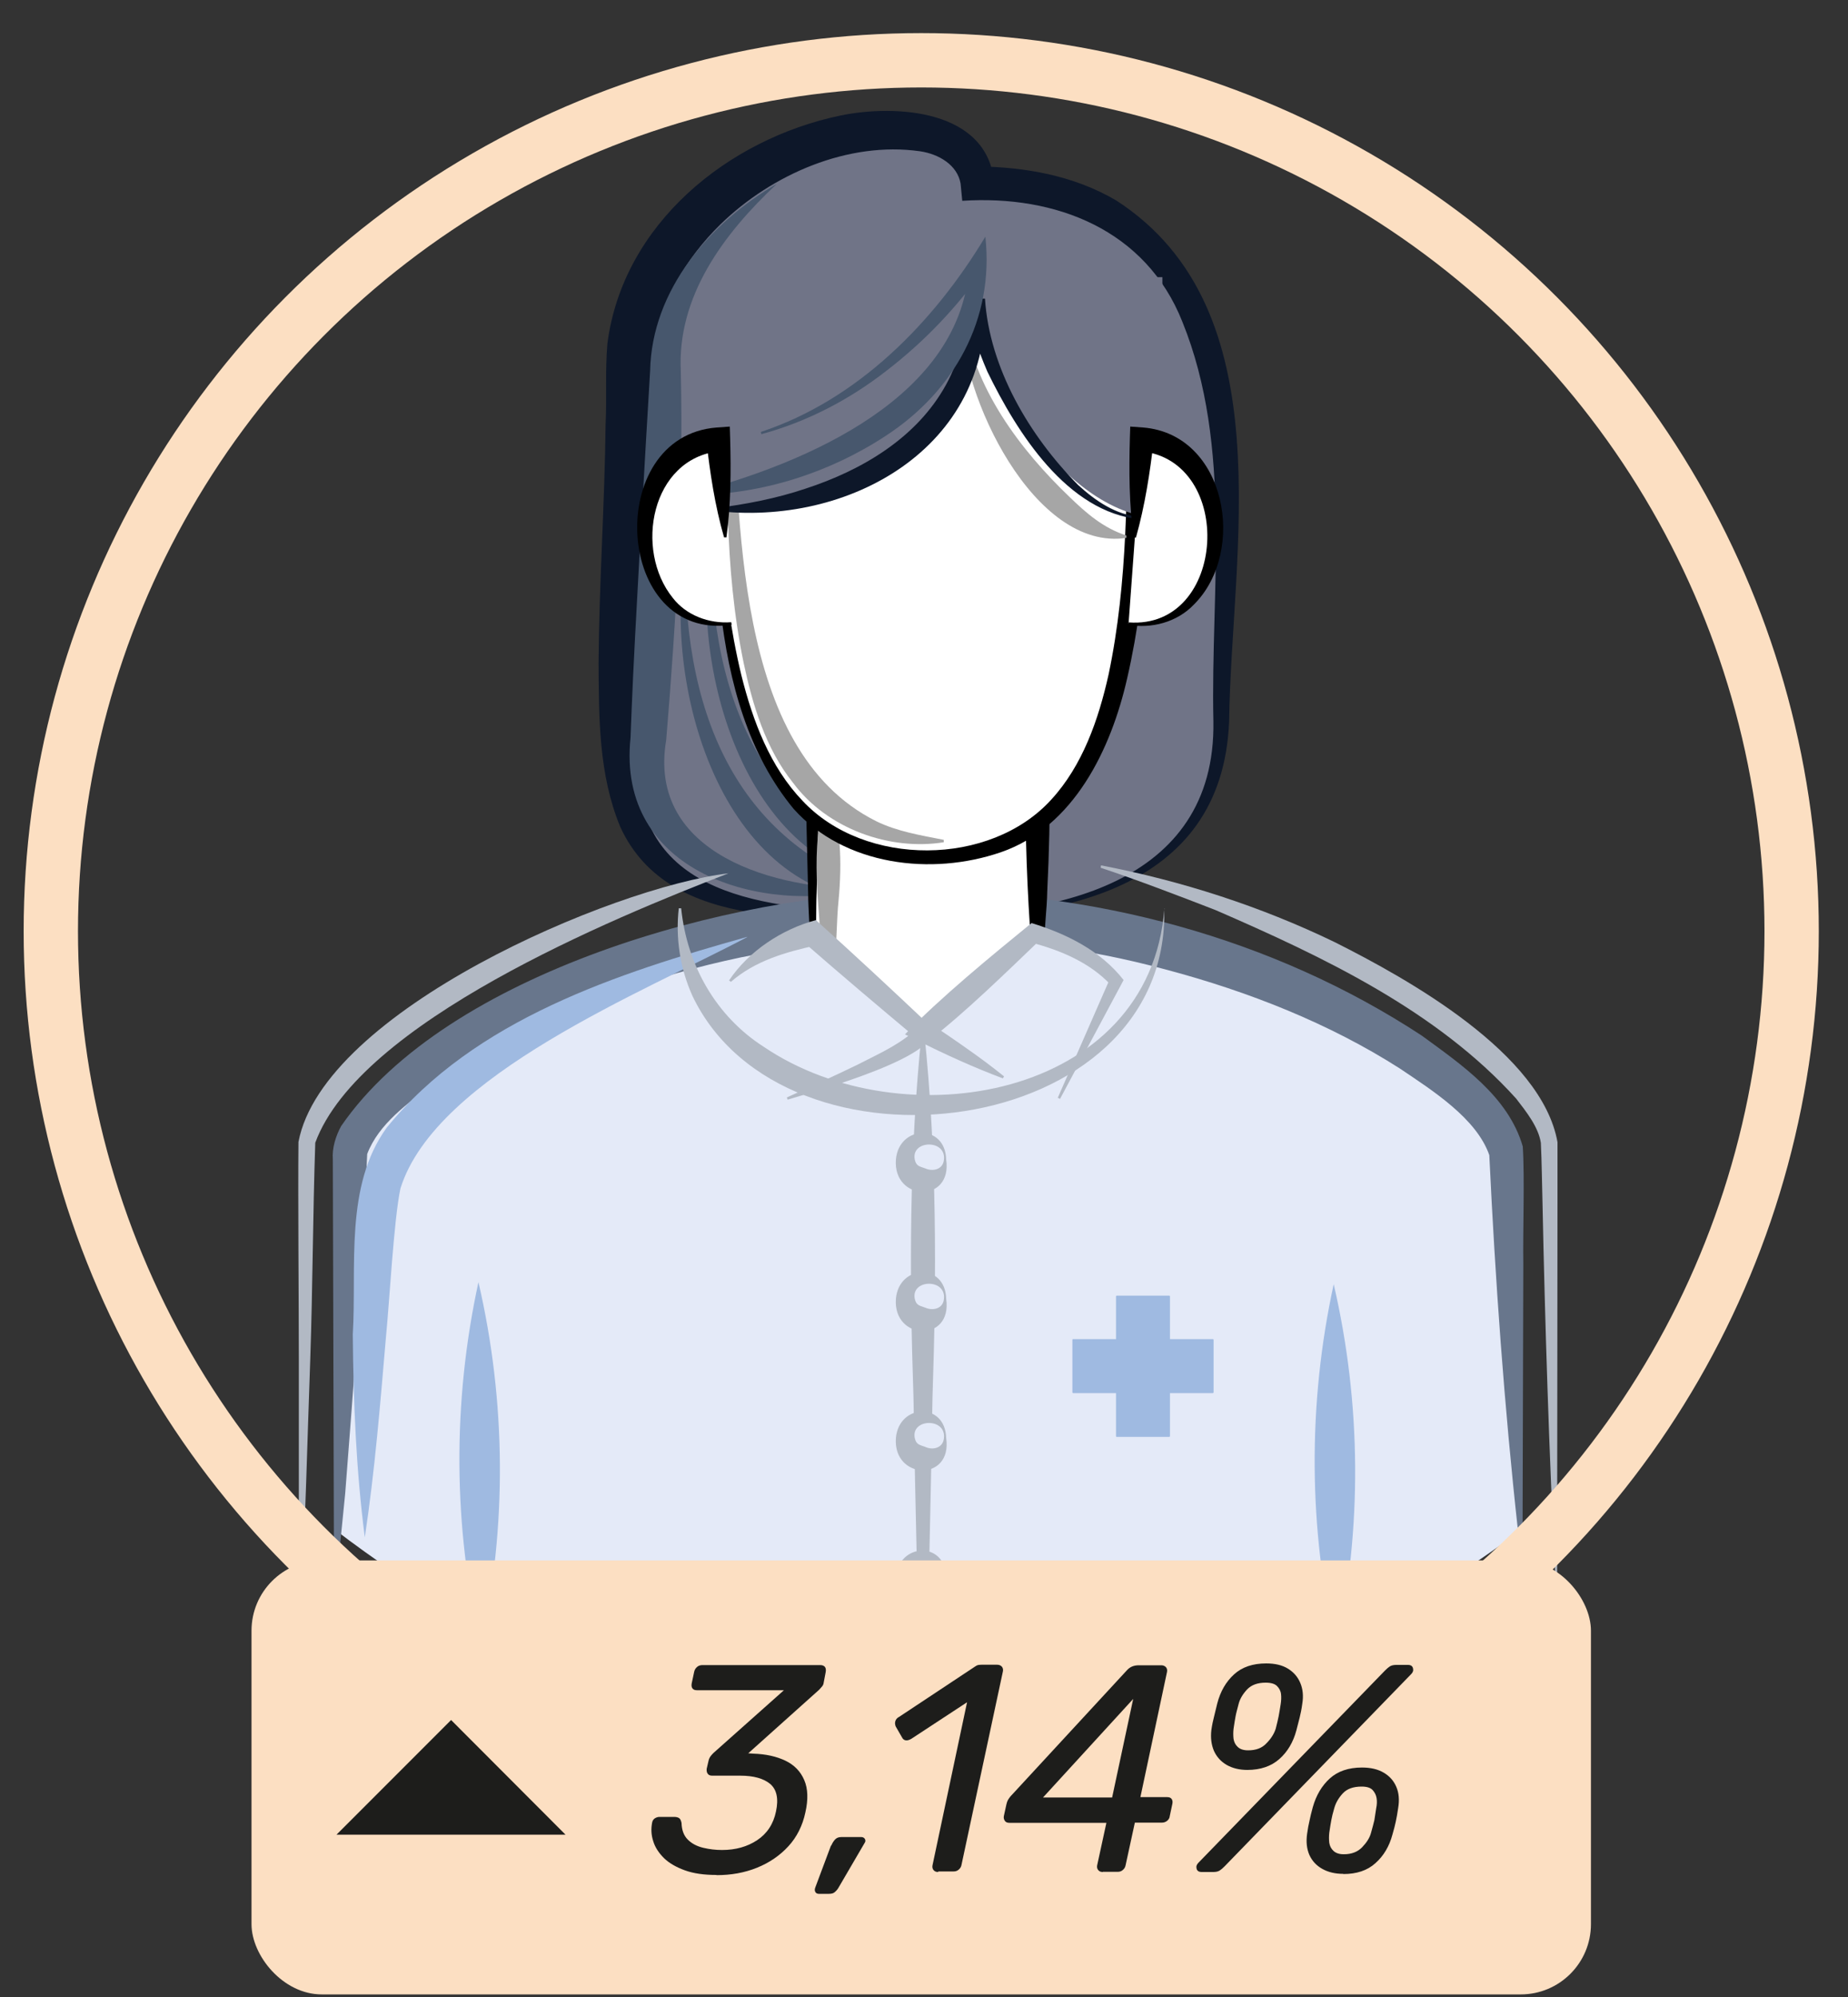 <?xml version="1.0" encoding="UTF-8"?>
<svg xmlns="http://www.w3.org/2000/svg" width="100" height="108" viewBox="0 0 100 108">
  <rect x="0" y="0" width="100" height="108" fill="#333333" stroke="none"/>
  <defs>
    <style>
      .cls-1 {
        fill: #b2b9c4;
      }

      .cls-2 {
        fill: #68768c;
      }

      .cls-3 {
        fill: #1d1d1b;
      }

      .cls-4 {
        fill: #a6a6a6;
      }

      .cls-5 {
        fill: #47576d;
      }

      .cls-6 {
        fill: #9fbae1;
      }

      .cls-7 {
        fill: #fff;
      }

      .cls-8 {
        fill: #fcdfc2;
      }

      .cls-9 {
        fill: #0d1729;
      }

      .cls-10 {
        fill: #e4eaf8;
      }

      .cls-11 {
        fill: #707487;
      }

      .cls-12 {
        fill: none;
        stroke: #fcdfc2;
        stroke-miterlimit: 10;
        stroke-width: 2.94px;
      }
    </style>
  </defs>
  <g id="tec-superior">
    <g>
      <g>
        <g>
          <g>
            <g>
              <path class="cls-11" d="M49.65,49.58c9.24,0,16.46-2.09,16.46-11.24,0-9.15,3.48-28.42-13.22-28.42,0,0,0-2.89-4.6-2.89-7.22,0-14.15,6.27-14.15,12.45,0,24.16-5.6,30.1,15.51,30.1Z"/>
              <path class="cls-9" d="M49.65,49.46c7.17.18,16.16-1.55,16.01-10.46-.16-7.16,1.07-14.82-1.68-21.6-1.97-4.97-6.84-6.87-11.91-6.54,0,0-.09-.93-.09-.93-.17-1-1.17-1.6-2.2-1.75-3.88-.55-8.01,1.24-10.79,3.95-1.88,1.84-3.3,4.24-3.5,6.68-.06,1.26,0,2.88-.06,4.21-.1,4.31-.42,8.66-.77,12.93-.16,2.81-.47,5.7.3,8.21,1.93,5.42,9.91,5.01,14.7,5.28h0ZM49.65,49.71c-5.34-.19-13.41.87-16.09-5-1.17-2.84-1.15-5.87-1.17-8.84.03-4.34.33-8.58.38-12.9.07-1.38-.03-2.96.1-4.4.84-6.48,6.55-11.06,12.6-12.32,2.99-.62,8.01-.34,8.33,3.67,0,0-.92-.92-.92-.92,2.55.03,5.21.48,7.52,1.84,9.12,5.89,6.23,19,6.11,28.18-.37,9.23-9.38,10.72-16.87,10.68h0Z"/>
            </g>
            <path class="cls-5" d="M46.97,48.06c-5.82,1.44-13.62-.88-12.85-8.17,0,0,.06-1.53.06-1.53.15-3.88.76-14.3,1-18.31.09-4.38,3.25-8.03,6.86-10.11-2.88,2.7-5.41,6.08-5.2,10.16.15,6.64-.24,13.3-.79,19.92-1.05,6.18,5.94,8.13,10.93,8.04h0Z"/>
            <path class="cls-5" d="M50.87,47.68c-9.48,1.38-13.41-9.92-12.53-17.61,0,0,.13,0,.13,0,.13,8.76,3.56,15.57,12.4,17.61h0Z"/>
            <path class="cls-5" d="M49.48,48.64c-9.48,1.38-13.41-9.92-12.53-17.61,0,0,.13,0,.13,0,.13,8.76,3.56,15.57,12.4,17.61h0Z"/>
          </g>
          <g>
            <path class="cls-10" d="M82.27,82.77c0-21.58,0-16.02,0-20.34s-14.5-13.99-32.04-13.99c-17.54,0-32.04,9.67-32.04,13.99s0-1.24,0,20.34c0,0,15.68,12.53,31.84,12.53s32.24-12.53,32.24-12.53Z"/>
            <g>
              <rect class="cls-6" x="58.03" y="72.42" width="7.64" height="2.92" rx=".04" ry=".04"/>
              <rect class="cls-6" x="58.03" y="72.42" width="7.64" height="2.92" rx=".04" ry=".04" transform="translate(135.73 12.04) rotate(90)"/>
            </g>
            <path class="cls-2" d="M82.14,82.77c-.74-6.71-1.23-13.56-1.55-20.3-.69-1.98-3.05-3.48-4.85-4.69-3.82-2.44-8.19-4.16-12.63-5.34-8.91-2.42-18.4-2.26-27.23.41-4.41,1.28-8.73,3.17-12.4,5.75-1.42,1.07-2.99,2.18-3.61,3.81-.26,6.07-.71,12.27-1.19,18.35,0,0-.36,3.61-.36,3.61,0,0-.25,0-.25,0l-.04-14.44-.02-7.22c-.05-.62.16-1.28.45-1.81,5.74-8.34,21.23-12.58,30.97-12.69,9.65-.09,19.42,2.49,27.51,7.8,2.16,1.58,4.68,3.29,5.46,5.99.11,1.66,0,4.66.03,6.35,0,0-.04,14.44-.04,14.44h-.25Z"/>
            <path class="cls-1" d="M39.42,47.23c-6.3,2.43-19.96,8.06-22.36,14.57-.13,3.78-.14,7.89-.27,11.67-.16,4.46-.27,8.92-.49,13.37,0,0-.13,0-.13,0v-13.37c0-3.12-.05-8.64-.02-11.71,1.34-7.08,16.94-13.77,23.27-14.53h0Z"/>
            <path class="cls-1" d="M84.15,85.04c-.32-6.39-.55-13.51-.68-19.94-.03-1.09-.04-2.25-.09-3.29-.13-.86-.79-1.69-1.34-2.4-4.29-4.75-10.43-7.66-16.26-10.19-1.8-.7-4.39-1.69-6.22-2.29,0,0,.02-.13.02-.13,4.36.84,8.62,2.21,12.62,4.14,4.03,2.02,11.23,6.04,12.08,10.83,0,0,0,3.33,0,3.33,0,4.25-.02,15.56-.02,19.94,0,0-.13,0-.13,0h0Z"/>
            <path class="cls-6" d="M25.89,69.34c1.5,6.46,1.55,13.22.13,19.69-1.51-6.45-1.54-13.22-.13-19.69h0Z"/>
            <path class="cls-6" d="M72.17,69.45c1.5,6.46,1.55,13.22.13,19.69-1.51-6.45-1.54-13.22-.13-19.69h0Z"/>
            <path class="cls-6" d="M40.43,50.68c-5.51,2.93-16.84,7.45-18.76,13.59-.36,1.68-.6,6.2-.78,7.98-.31,3.62-.6,7.26-1.15,10.89-.47-3.65-.62-7.3-.65-10.97.22-3.68-.46-8.03,1.84-11.19,4.76-5.86,12.5-8.35,19.49-10.31h0Z"/>
            <g>
              <path class="cls-7" d="M49.92,49.75c7.12,0,7.98,2.52,7.98,6.55,0,0-.31-.51-7.98-.51-7.66,0-7.98.51-7.98.51,0-4.03.85-6.55,7.98-6.55"/>
              <path d="M49.92,49.69c4.93-.15,8.52.94,8.33,6.62,0,0-.66.19-.66.19.13.16.08.08.09.1-4.52-.63-9.18-.25-13.72.02-.54.05-1.18.13-1.66.25.08-.05.16-.12.21-.21,0,0-1.22-.35-1.22-.35-.04-2.07.4-4.74,2.48-5.82,1.93-1.03,4.08-.97,6.16-.8,0,0,0,.13,0,.13-1.01.13-2.01.23-2.98.46-3.45.63-4.51,2.69-4.34,6.03,0,0-1.22-.35-1.22-.35.19-.3.59-.39.9-.46,2.53-.38,5.1-.24,7.64-.22,2.69.14,5.47-.04,8.09.67.05.04.04-.02.19.17l-.66.19c.42-5.38-3-6.38-7.62-6.49,0,0,0-.13,0-.13h0Z"/>
            </g>
            <g>
              <path class="cls-7" d="M42.6,54.07s1.37-1.09,1.37-2.96v-9.04h12.18v9.04c0,1.71,1.1,2.96,1.1,2.96"/>
              <path d="M42.56,54.02c1.7-1.47,1.17-3.77,1.17-5.75,0,0-.15-6.2-.15-6.2,0,0,0-.38,0-.38h.39s12.18-.28,12.18-.28h.65s0,.65,0,.65c.02,2.04-.03,4.09-.13,6.13-.03,2-.61,4.03.62,5.83,0,0-.1.08-.1.08-.73-.74-1.28-1.73-1.38-2.84-.23-3.08-.34-6.13-.32-9.21,0,0,.65.65.65.65l-12.18-.27.38-.38-.15,6.2c-.09,2.01.26,4.47-1.56,5.85,0,0-.08-.1-.08-.1h0Z"/>
            </g>
            <path class="cls-4" d="M43.41,54.86c.69-.74,1.11-1.72,1.08-2.67-.1-3.03-.77-6.34.27-9.28,0,0,.13,0,.13,0,.69,2.05.66,4.11.45,6.2-.15,2.01.08,4.6-1.84,5.85,0,0-.08-.1-.08-.1h0Z"/>
          </g>
          <g>
            <path class="cls-7" d="M38.67,21.09c0,13.53,1.06,25.24,11.56,25.24s11.44-11.71,11.44-25.24l-8.83-4.93-14.17,4.93Z"/>
            <path d="M38.72,21.13c.11,5.1.19,10.39,1.4,15.4.62,2.48,1.56,4.96,3.31,6.78,3.37,3.6,10.16,3.57,13.46-.07,1.68-1.83,2.55-4.3,3.1-6.77,1.05-5,1.01-10.21,1.02-15.37,0,0,.34.58.34.58-2.94-1.65-5.88-3.3-8.79-5,0,0,.47.04.47.04-4.74,1.56-9.45,2.98-14.3,4.41h0ZM38.61,21.05c4.66-1.9,9.48-3.78,14.26-5.52,3.06,1.62,6.08,3.31,9.11,4.98,0,0,.34.19.34.19,0,0,0,.39,0,.39-.06,5.19-.14,10.45-1.33,15.61-.86,3.78-2.86,8.02-6.83,9.39-3.76,1.29-8.45.73-11.21-2.34-4.9-5.92-4.23-15.39-4.34-22.69h0Z"/>
          </g>
          <path class="cls-4" d="M39.57,20.25c.49,7.58.06,20.27,7.84,24.16,1.14.56,2.4.76,3.66,1.01,0,0,0,.13,0,.13-2.9.47-6.3-.71-8.16-3.22-1.48-1.84-2.19-4.22-2.67-6.48-1.07-5.19-.93-10.43-.79-15.61h.13Z"/>
          <path class="cls-4" d="M60.95,29.09c-5,.75-8.99-7.76-8.93-11.93,0,0,.13,0,.13,0,.54,3.82,3.03,7.14,5.74,9.73.89.86,1.8,1.66,3.06,2.07,0,0,0,.13,0,.13h0Z"/>
          <path class="cls-11" d="M52.83,16.16c0,8.52-8.05,11.4-15.4,11.4l1.7-12.57h23.77v13.03c-5.18,0-10.07-7.87-10.07-11.86Z"/>
          <path class="cls-9" d="M61.7,28.09c-3.96-.39-6.67-4.7-8.27-7.99-.53-1.23-.98-2.51-1.05-3.94,0,0,.92,0,.92,0,.33,8.06-7.38,12.35-14.65,11.46,0,0,0-.13,0-.13,1.69-.21,3.35-.53,4.93-1.06,3.07-1,6.03-2.75,7.61-5.62.77-1.4,1.14-3.02,1.19-4.66,0,0,.92,0,.92,0,.24,3.76,2.41,7.43,5.04,10.08.94.86,2.06,1.63,3.36,1.72,0,0,0,.13,0,.13h0Z"/>
          <path class="cls-5" d="M37.59,26.64c6.05-1.61,14.52-5.17,14.86-12.37,0,0,.82.24.82.24-1.49,2.12-3.26,3.97-5.3,5.54-2.01,1.57-4.32,2.77-6.77,3.43,0,0-.03-.12-.03-.12,5.24-1.73,9.36-5.92,12.15-10.56.49,4.47-1.69,8.36-5.39,10.77-3.05,2-6.67,3.15-10.3,3.2,0,0-.01-.13-.01-.13h0Z"/>
        </g>
        <g>
          <path class="cls-10" d="M39.51,53.06c.97-1.13,2.49-2,4.46-2.57l5.98,5.31c0,1.01-7.34,3.62-7.34,3.62"/>
          <path class="cls-1" d="M39.46,53.01c1.06-1.58,2.86-2.76,4.69-3.25,2.07,1.86,4.1,3.75,6.12,5.66,1.41,1.56-6.53,3.7-7.65,4.05,0,0-.04-.12-.04-.12,1.26-.57,2.52-1.14,3.76-1.74,1.03-.53,2.13-1.01,3.01-1.75.1-.07.15-.26.1-.06,0,0,.17.37.17.37-2.05-1.71-4.08-3.43-6.09-5.18l.62.14c-1.64.36-3.29.83-4.6,1.97,0,0-.1-.08-.1-.08h0Z"/>
        </g>
        <g>
          <path class="cls-10" d="M57.29,59.42l3.09-6.36c-.97-1.13-2.49-2-4.46-2.57l-5.98,5.31,4.34,2.48"/>
          <path class="cls-1" d="M57.23,59.39l2.84-6.48.05.37c-1.12-1.21-2.72-1.89-4.34-2.31,0,0,.47-.11.47-.11-1.7,1.63-4.08,3.95-5.92,5.36,0,0-.1-.93-.1-.93.7.45,1.39.92,2.08,1.41.69.48,1.36.98,2.02,1.51l-.06.11c-1.58-.59-3.1-1.29-4.6-2.03,0,0-.7-.35-.7-.35,1.93-2,4.68-4.25,6.85-6.02,1.86.57,3.73,1.48,4.98,3.08,0,0-.1.19-.1.19l-3.34,6.24s-.11-.06-.11-.06h0Z"/>
        </g>
        <path class="cls-1" d="M63,49.12c.34,12.54-20.57,15.12-25.53,4.74-.68-1.51-.92-3.16-.74-4.74h.13c.31,3.07,1.89,5.85,4.48,7.5,7.51,5.08,20.89,2.79,21.67-7.5h0Z"/>
        <path class="cls-1" d="M49.88,95.31c-.14-4.93-.37-14.83-.45-19.75-.22-6.59-.24-13.18.45-19.75,0,0,.13,0,.13,0,.69,6.58.67,13.16.45,19.75-.08,4.92-.3,14.84-.45,19.75,0,0-.13,0-.13,0h0Z"/>
        <g>
          <g>
            <path class="cls-10" d="M51.14,62.71c0-1.49-2.15-1.49-2.15,0,0,1.49,2.15,1.49,2.15,0Z"/>
            <path class="cls-1" d="M51.08,62.71c.12-1.11-1.79-1.06-1.58,0,.08.37.28.37.57.48.37.17.96.09,1.01-.48h0ZM51.2,62.71c.35,2.38-2.89,2.27-2.72,0,.16-1.86,2.67-1.96,2.72,0h0Z"/>
          </g>
          <g>
            <path class="cls-10" d="M51.14,70.24c0-1.49-2.15-1.49-2.15,0,0,1.49,2.15,1.49,2.15,0Z"/>
            <path class="cls-1" d="M51.08,70.24c.12-1.11-1.79-1.06-1.58,0,.08.37.28.37.57.48.37.17.96.09,1.01-.48h0ZM51.2,70.24c.35,2.38-2.89,2.27-2.72,0,.16-1.86,2.67-1.96,2.72,0h0Z"/>
          </g>
          <g>
            <path class="cls-10" d="M51.14,77.77c0-1.49-2.15-1.49-2.15,0,0,1.49,2.15,1.49,2.15,0Z"/>
            <path class="cls-1" d="M51.08,77.77c.12-1.11-1.79-1.06-1.58,0,.08.37.28.37.57.48.37.18.96.09,1.01-.48h0ZM51.2,77.77c.35,2.38-2.89,2.27-2.72,0,.16-1.86,2.67-1.96,2.72,0h0Z"/>
          </g>
          <g>
            <path class="cls-10" d="M51.14,85.29c0-1.49-2.15-1.49-2.15,0,0,1.49,2.15,1.49,2.15,0Z"/>
            <path class="cls-1" d="M51.08,85.29c.12-1.11-1.79-1.06-1.58,0,.08.37.28.37.57.48.37.17.96.09,1.01-.48h0ZM51.2,85.29c.35,2.38-2.89,2.27-2.72,0,.16-1.86,2.67-1.96,2.72,0h0Z"/>
          </g>
          <g>
            <path class="cls-10" d="M51.14,92.82c0-1.49-2.15-1.49-2.15,0,0,1.49,2.15,1.49,2.15,0Z"/>
            <path class="cls-1" d="M51.08,92.82c.12-1.11-1.79-1.06-1.58,0,.08.37.28.37.57.48.37.17.96.09,1.01-.48h0ZM51.2,92.82c.35,2.38-2.89,2.27-2.72,0,.16-1.86,2.67-1.96,2.72,0h0Z"/>
          </g>
        </g>
      </g>
      <g>
        <path class="cls-7" d="M39.57,33.72c-5.69.68-6.55-9.33-.72-9.96l.38,5.31"/>
        <path d="M39.58,33.79c-6.35.93-6.95-10.21-.79-10.67,0,0,.7-.05.7-.05l.02.64c.05,1.78.04,3.56-.2,5.35h-.13c-.5-1.73-.76-3.49-.96-5.26l.71.6c-3.7.39-4.63,5.34-2.52,7.94.72.93,1.94,1.4,3.16,1.31l.02.13h0Z"/>
      </g>
      <g>
        <path class="cls-7" d="M61.07,33.72c5.69.68,6.55-9.33.72-9.96l-.38,5.31"/>
        <path d="M61.08,33.66c5.32.39,5.78-8.77.64-9.26,0,0,.71-.6.71-.6-.2,1.76-.47,3.52-.96,5.27h-.13c-.24-1.81-.25-3.59-.2-5.36l.02-.64.7.05c4.51.37,5.62,6.71,2.75,9.57-.92.97-2.32,1.32-3.55,1.1,0,0,.02-.13.02-.13h0Z"/>
      </g>
    </g>
    <circle class="cls-12" cx="49.85" cy="50.36" r="47.1"/>
  </g>
  <g id="paleta">
    <g>
      <rect class="cls-8" x="13.61" y="84.39" width="72.48" height="23.47" rx="3.8" ry="3.8"/>
      <g>
        <path class="cls-3" d="M38.77,101.4c-.67,0-1.24-.08-1.71-.25-.47-.17-.85-.39-1.13-.66-.28-.28-.48-.58-.58-.91-.11-.33-.13-.67-.06-1.02.02-.1.07-.17.14-.22.08-.05.16-.08.26-.08h.79c.11,0,.19.02.26.06.07.04.11.13.14.27.01.38.12.68.34.9s.5.36.83.44c.34.08.67.12,1.02.12.74,0,1.37-.18,1.9-.53.53-.35.88-.87,1.02-1.55.15-.69.04-1.19-.31-1.49-.36-.3-.9-.45-1.62-.45h-1.52c-.11,0-.19-.03-.24-.1-.05-.06-.07-.15-.06-.27l.1-.43c.02-.1.06-.18.11-.25.05-.07.11-.13.16-.18l3.81-3.39h-4.7c-.12,0-.2-.03-.25-.1s-.06-.15-.04-.27l.13-.61c.02-.12.08-.21.16-.28.08-.07.18-.1.29-.1h6.38c.12,0,.2.04.25.1.05.07.06.16.04.28l-.11.58c-.01.08-.04.14-.09.2-.05.06-.1.11-.15.17l-3.84,3.44.27.02c.68.02,1.26.15,1.74.38.48.23.82.58,1.02,1.05.2.46.22,1.05.06,1.75-.15.71-.46,1.33-.92,1.83s-1.03.89-1.7,1.16c-.67.27-1.4.4-2.18.4Z"/>
        <path class="cls-3" d="M44.98,99.82c.05-.13.12-.24.2-.33.08-.09.19-.14.34-.14h1.09c.09,0,.15.04.19.1.04.07.04.15-.02.23l-1.39,2.38c-.06.11-.13.19-.21.26-.07.07-.18.1-.32.1h-.56c-.08,0-.15-.04-.18-.1-.04-.07-.04-.15,0-.25l.85-2.27Z"/>
        <path class="cls-3" d="M50.77,101.24c-.11,0-.19-.03-.25-.1s-.08-.16-.06-.26l1.87-8.82-3.02,1.98c-.11.06-.2.09-.29.08-.09-.01-.16-.06-.21-.16l-.34-.59c-.04-.1-.05-.19-.02-.29.03-.1.1-.18.22-.24l4.06-2.69c.07-.05.14-.09.18-.1.05-.01.12-.02.2-.02h.85c.11,0,.19.04.25.1.06.07.08.16.06.26l-2.24,10.46c-.02.11-.07.19-.15.26s-.17.1-.28.1h-.83Z"/>
        <path class="cls-3" d="M59.68,101.24c-.11,0-.19-.03-.25-.1s-.08-.16-.06-.26l.5-2.3h-5.25c-.11,0-.19-.03-.24-.1-.05-.07-.08-.16-.06-.26l.14-.64c.02-.1.05-.17.08-.23.03-.06.08-.12.14-.2l6.3-6.82c.16-.18.37-.27.64-.27h1.22c.11,0,.19.04.25.1.06.07.08.16.06.26l-1.44,6.77h1.44c.12,0,.2.03.25.1s.06.16.04.26l-.14.66c-.01.11-.06.19-.14.26-.09.07-.18.1-.29.1h-1.46l-.5,2.3c-.02.11-.07.19-.15.26s-.17.1-.28.1h-.8ZM56.44,97.21h3.74l1.14-5.33-4.88,5.33Z"/>
        <path class="cls-3" d="M65.03,101.24c-.16,0-.25-.06-.28-.18-.03-.12,0-.22.1-.32l10.1-10.4c.1-.1.18-.17.26-.22.08-.05.19-.08.34-.08h.64c.15,0,.24.06.27.18.03.12,0,.22-.1.32l-10.1,10.4c-.1.1-.18.17-.26.22-.08.05-.19.08-.34.08h-.64ZM67.51,95.72c-.44,0-.81-.09-1.13-.27-.31-.18-.54-.43-.69-.76-.14-.33-.19-.7-.14-1.13.04-.28.09-.51.14-.7.05-.19.11-.44.18-.74.17-.65.47-1.17.91-1.57s1.02-.59,1.74-.59c.47,0,.86.09,1.17.28s.53.44.67.77.18.7.11,1.13c-.04.3-.09.54-.14.74-.05.19-.11.43-.18.7-.17.64-.48,1.16-.92,1.55s-1.02.59-1.74.59ZM67.54,94.66c.42,0,.75-.12.99-.38.25-.25.41-.51.5-.78.07-.29.13-.51.16-.68.03-.17.07-.38.11-.65.03-.19.04-.38.02-.55-.02-.18-.1-.32-.22-.44s-.33-.18-.61-.18c-.44,0-.77.12-1.01.37-.23.25-.39.51-.46.8-.07.27-.13.48-.16.65-.03.17-.07.39-.11.68-.02.18-.02.36,0,.54.03.18.1.32.23.44.13.12.31.18.56.18ZM72.69,101.34c-.44,0-.82-.09-1.14-.27-.32-.18-.55-.43-.7-.76-.14-.33-.18-.7-.12-1.13.04-.28.08-.51.13-.71.04-.2.1-.45.18-.74.18-.64.49-1.16.92-1.55.43-.39,1.01-.59,1.74-.59.47,0,.86.09,1.18.28s.54.44.68.77c.14.33.17.7.1,1.13-.04.3-.09.54-.13.74-.04.19-.1.43-.18.7-.17.64-.48,1.16-.92,1.55-.44.4-1.02.59-1.74.59ZM72.72,100.28c.42,0,.75-.13.99-.38s.41-.51.48-.78c.08-.29.14-.51.18-.68.03-.17.06-.38.1-.65.04-.19.05-.38.02-.55-.03-.18-.11-.32-.22-.44-.12-.12-.31-.18-.59-.18-.45,0-.79.12-1.02.37-.23.25-.38.51-.46.8-.08.27-.13.48-.16.65-.03.17-.07.39-.11.68-.02.18-.02.36,0,.54.03.18.1.32.23.44.13.12.31.18.56.18Z"/>
      </g>
      <polygon class="cls-3" points="18.21 99.22 24.41 93.02 30.6 99.22 18.21 99.22"/>
    </g>
  </g>
</svg>